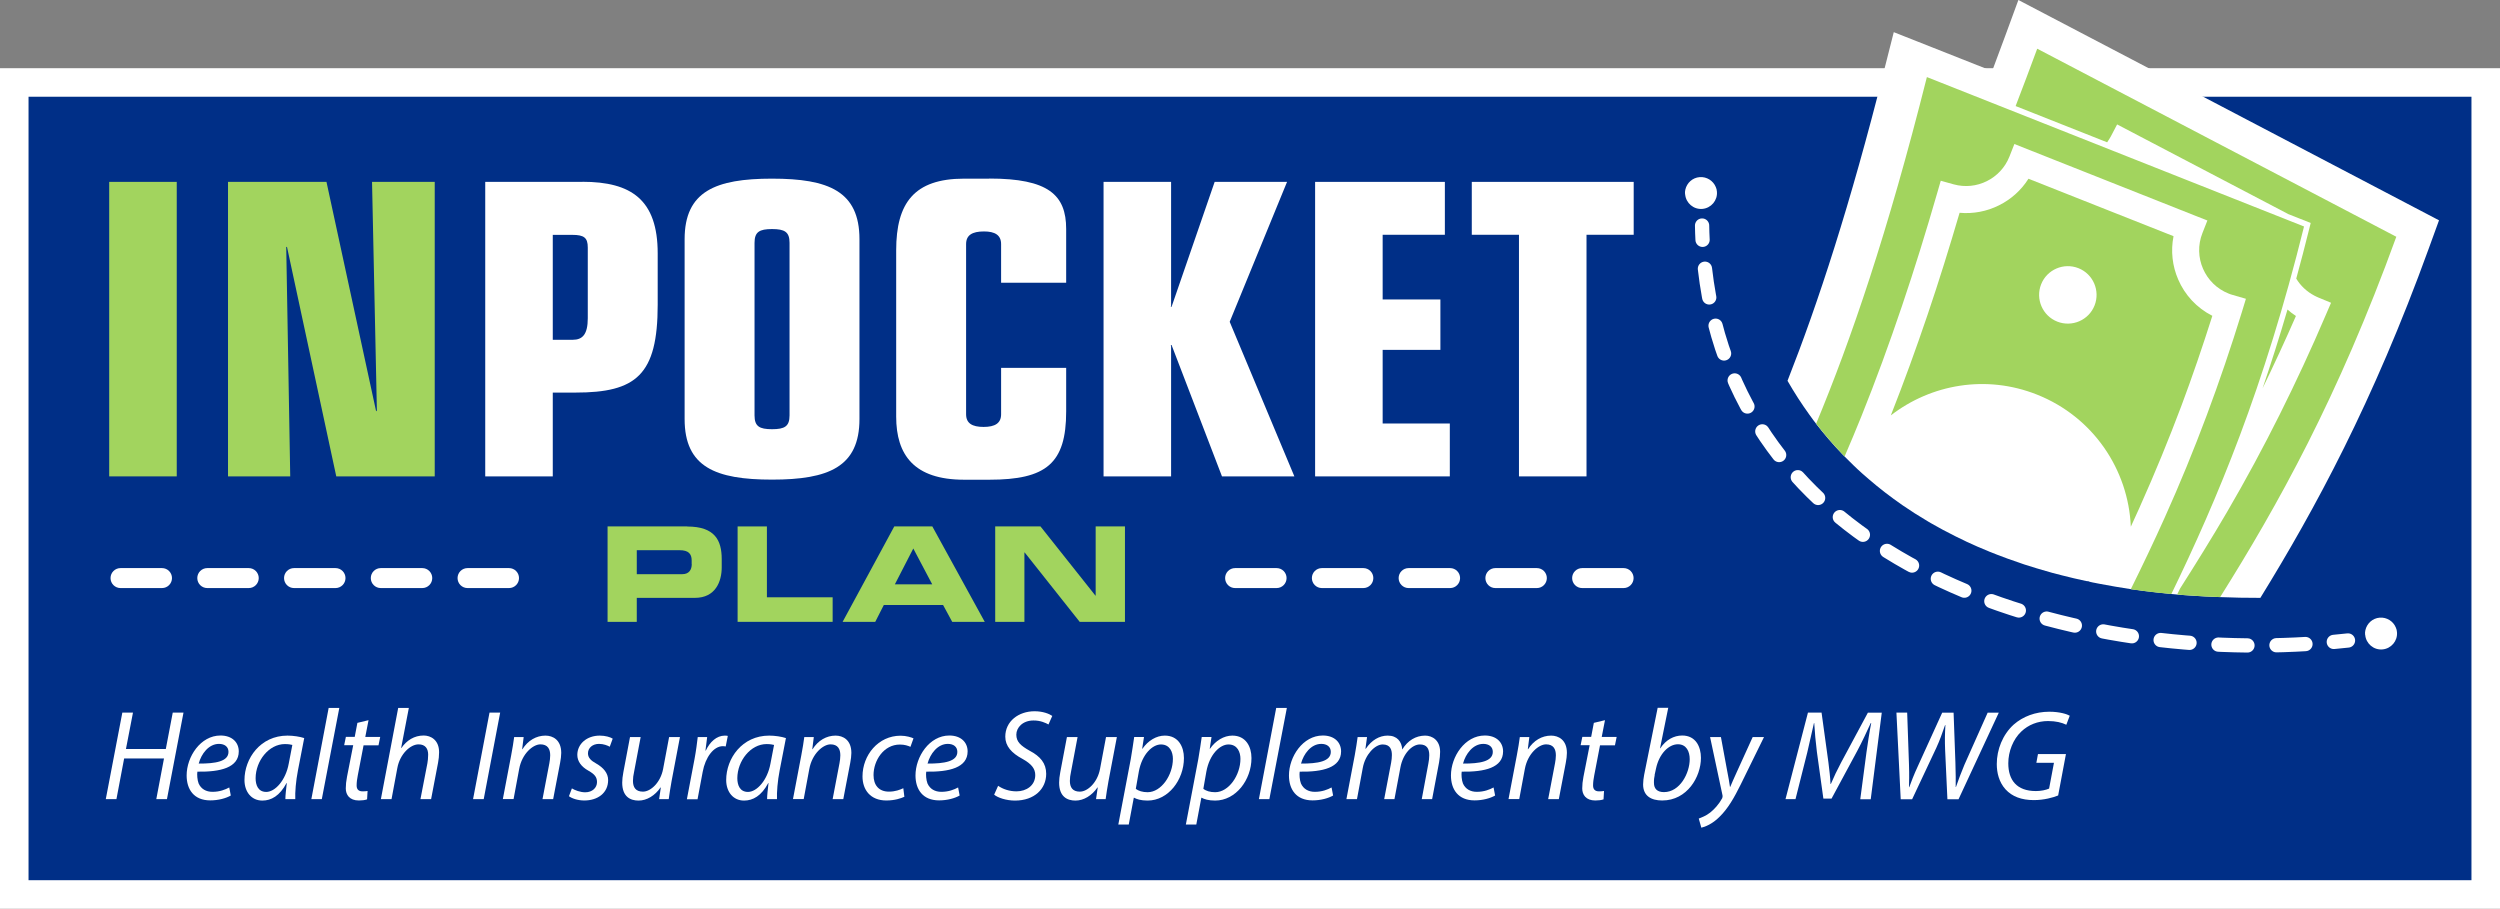 <?xml version="1.0" encoding="UTF-8"?>
<svg id="Layer_1" data-name="Layer 1" xmlns="http://www.w3.org/2000/svg" viewBox="0 0 262.81 95.53">
  <rect x="0" y="0" width="262.81" height="95.53" fill="#808080" stroke="none"/>
  <defs>
    <style>
      .cls-1, .cls-2 {
        fill: none;
        stroke: #fff;
        stroke-linecap: round;
        stroke-miterlimit: 10;
        stroke-width: 1.5px;
      }

      .cls-3 {
        fill: #002f87;
      }

      .cls-4 {
        fill: #fff;
      }

      .cls-5 {
        fill: #a2d45e;
      }

      .cls-2 {
        stroke-dasharray: 0 0 3.05 3.05;
      }
    </style>
  </defs>
  <g>
    <rect class="cls-3" x="1.5" y="8.67" width="259.81" height="85.36"/>
    <path class="cls-4" d="M259.81,10.17V92.53H3V10.17H259.81m3-3H0V95.53H262.81V7.17h0Z"/>
  </g>
  <path class="cls-3" d="M60.16,24.68h-2.05v11.03h2.1c1.03,0,1.58-.56,1.58-2.27v-7.44c0-1.03-.38-1.33-1.63-1.33Z"/>
  <g>
    <rect class="cls-5" x="11.48" y="19.12" width="7.1" height="30.96"/>
    <polygon class="cls-5" points="39.11 19.12 39.62 43.15 39.54 43.24 34.32 19.12 23.97 19.12 23.97 50.08 30.51 50.08 30.09 25.96 30.17 25.96 35.35 50.08 45.7 50.08 45.7 19.12 39.11 19.12"/>
  </g>
  <g>
    <path class="cls-4" d="M61.23,19.12h-10.22v30.96h7.1v-8.81h2.39c6.37,0,8.64-1.84,8.64-9.24v-5.39c0-5.65-2.78-7.53-7.91-7.53Zm.56,14.33c0,1.71-.56,2.27-1.58,2.27h-2.1v-11.03h2.05c1.24,0,1.63,.3,1.63,1.33v7.44Z"/>
    <path class="cls-4" d="M81.16,18.78c-5.94,0-9.19,1.33-9.19,6.37v18.9c0,5.05,3.25,6.37,9.19,6.37s9.19-1.33,9.19-6.37V25.15c0-5.05-3.25-6.37-9.19-6.37Zm1.84,24.89c0,1.15-.51,1.45-1.84,1.45s-1.84-.3-1.84-1.45V25.53c0-1.15,.51-1.45,1.84-1.45s1.84,.3,1.84,1.45v18.13Z"/>
    <path class="cls-4" d="M104,18.78h-2.65c-5.26,0-7.14,2.57-7.14,7.53v17.49c0,4.02,1.88,6.63,7.14,6.63h2.65c5.99,0,8.08-1.71,8.08-7.18v-4.58h-6.84v4.88c0,.94-.64,1.33-1.84,1.33s-1.84-.38-1.84-1.33V25.66c0-.94,.64-1.33,1.88-1.33,1.15,0,1.8,.38,1.8,1.33v4.06h6.84v-5.65c0-3.59-1.88-5.3-8.08-5.3Z"/>
    <polygon class="cls-4" points="135.3 19.12 127.69 19.12 123.16 32.25 123.07 32.25 123.11 32.16 123.11 19.12 116.01 19.12 116.01 50.08 123.11 50.08 123.11 36.35 123.07 36.27 123.16 36.27 128.46 50.08 136.07 50.08 129.27 33.83 135.3 19.12"/>
    <polygon class="cls-4" points="145.35 36.78 151.42 36.78 151.42 31.48 145.35 31.48 145.35 24.68 151.89 24.68 151.89 19.12 138.25 19.12 138.25 50.08 152.41 50.08 152.41 44.52 145.35 44.52 145.35 36.78"/>
    <polygon class="cls-4" points="154.72 19.12 154.72 24.68 159.68 24.68 159.68 50.08 166.78 50.08 166.78 24.68 171.74 24.68 171.74 19.12 154.72 19.12"/>
  </g>
  <g>
    <path class="cls-5" d="M72.25,55.34h-8.38v10.03h3.07v-2.52h6.11c2.17,0,2.82-1.72,2.82-3.21v-.86c0-1.97-.71-3.43-3.63-3.43Zm.47,3.95c0,.6-.28,1.07-1,1.07h-4.78v-2.52h4.51c.93,0,1.26,.39,1.26,1.07v.39Z"/>
    <polygon class="cls-5" points="80.62 55.34 77.54 55.34 77.54 65.37 87.53 65.37 87.53 62.79 80.62 62.79 80.62 55.34"/>
    <path class="cls-5" d="M94.01,55.34l-5.43,10.03h3.43l.9-1.77h6.23l.96,1.77h3.42l-5.51-10.03h-4Zm.06,6.09l1.94-3.77,1.99,3.77h-3.93Z"/>
    <polygon class="cls-5" points="115.18 55.34 115.18 62.62 115.16 62.62 109.38 55.34 104.62 55.34 104.62 65.37 107.69 65.37 107.69 58.08 107.72 58.08 113.5 65.37 118.26 65.37 118.26 55.34 115.18 55.34"/>
  </g>
  <path class="cls-4" d="M177.15,20.43c.08,.92,.89,1.61,1.81,1.53,.92-.08,1.61-.89,1.53-1.81-.01-.17-.05-.34-.12-.49-.27-.66-.95-1.1-1.7-1.04s-1.34,.61-1.5,1.31c-.04,.16-.05,.33-.03,.5Z"/>
  <path class="cls-4" d="M248.64,66.74c.08,.92,.89,1.61,1.81,1.53,.92-.08,1.61-.89,1.53-1.81-.01-.17-.05-.34-.12-.49-.27-.66-.95-1.1-1.7-1.04s-1.34,.61-1.5,1.31c-.04,.16-.05,.33-.03,.5Z"/>
  <g>
    <path class="cls-1" d="M178.93,23.71c0,.5,.03,1,.05,1.5"/>
    <path class="cls-2" d="M179.23,28.25c3.59,31.44,38.12,41.36,64.59,39.36"/>
    <path class="cls-1" d="M245.34,67.48c.5-.05,1-.1,1.49-.15"/>
  </g>
  <g>
    <path class="cls-4" d="M17.03,59.72h-4.36c-.58,0-1.05,.47-1.05,1.05s.47,1.05,1.05,1.05h4.36c.58,0,1.05-.47,1.05-1.05s-.47-1.05-1.05-1.05Z"/>
    <path class="cls-4" d="M53.51,59.72h-4.36c-.58,0-1.05,.47-1.05,1.05s.47,1.05,1.05,1.05h4.36c.58,0,1.05-.47,1.05-1.05s-.47-1.05-1.05-1.05Z"/>
    <path class="cls-4" d="M26.15,59.72h-4.36c-.58,0-1.05,.47-1.05,1.05s.47,1.05,1.05,1.05h4.36c.58,0,1.05-.47,1.05-1.05s-.47-1.05-1.05-1.05Z"/>
    <path class="cls-4" d="M35.27,59.72h-4.36c-.58,0-1.05,.47-1.05,1.05s.47,1.05,1.05,1.05h4.36c.58,0,1.05-.47,1.05-1.05s-.47-1.05-1.05-1.05Z"/>
    <path class="cls-4" d="M44.39,59.72h-4.36c-.58,0-1.05,.47-1.05,1.05s.47,1.05,1.05,1.05h4.36c.58,0,1.05-.47,1.05-1.05s-.47-1.05-1.05-1.05Z"/>
    <path class="cls-4" d="M134.2,59.72h-4.36c-.58,0-1.05,.47-1.05,1.05s.47,1.05,1.05,1.05h4.36c.58,0,1.05-.47,1.05-1.05s-.47-1.05-1.05-1.05Z"/>
    <path class="cls-4" d="M170.68,59.72h-4.36c-.58,0-1.05,.47-1.05,1.05s.47,1.05,1.05,1.05h4.36c.58,0,1.05-.47,1.05-1.05s-.47-1.05-1.05-1.05Z"/>
    <path class="cls-4" d="M143.32,59.72h-4.36c-.58,0-1.05,.47-1.05,1.05s.47,1.05,1.05,1.05h4.36c.58,0,1.05-.47,1.05-1.05s-.47-1.05-1.05-1.05Z"/>
    <path class="cls-4" d="M152.44,59.72h-4.36c-.58,0-1.05,.47-1.05,1.05s.47,1.05,1.05,1.05h4.36c.58,0,1.05-.47,1.05-1.05s-.47-1.05-1.05-1.05Z"/>
    <path class="cls-4" d="M161.56,59.72h-4.36c-.58,0-1.05,.47-1.05,1.05s.47,1.05,1.05,1.05h4.36c.58,0,1.05-.47,1.05-1.05s-.47-1.05-1.05-1.05Z"/>
  </g>
  <g>
    <path class="cls-4" d="M13.98,74.91l-.74,3.83h4.19l.73-3.83h1.13l-1.74,9.1h-1.12l.81-4.28h-4.19l-.81,4.28h-1.12l1.74-9.1h1.12Z"/>
    <path class="cls-4" d="M24.26,83.63c-.49,.28-1.28,.51-2.16,.51-1.73,0-2.48-1.17-2.48-2.62,0-1.97,1.46-4.2,3.56-4.2,1.24,0,1.92,.74,1.92,1.67,0,1.71-1.93,2.17-4.35,2.13-.05,.28-.01,.89,.13,1.24,.26,.58,.78,.88,1.46,.88,.77,0,1.35-.24,1.76-.46l.16,.84Zm-1.24-5.43c-1.07,0-1.86,1.04-2.13,2.07,1.76,.01,3.13-.22,3.13-1.23,0-.54-.41-.84-1-.84Z"/>
    <path class="cls-4" d="M30,84.01c0-.39,.07-1.01,.15-1.69h-.03c-.72,1.35-1.61,1.84-2.54,1.84-1.15,0-1.88-.92-1.88-2.16,0-2.27,1.67-4.67,4.52-4.67,.62,0,1.31,.11,1.76,.26l-.66,3.4c-.22,1.13-.31,2.29-.28,3.02h-1.04Zm.73-5.7c-.16-.04-.4-.09-.78-.09-1.69,0-3.07,1.77-3.08,3.58,0,.73,.26,1.45,1.12,1.45,.93,0,2.04-1.22,2.36-2.96l.38-1.97Z"/>
    <path class="cls-4" d="M32.73,84.01l1.82-9.59h1.12l-1.84,9.59h-1.11Z"/>
    <path class="cls-4" d="M38.74,75.72l-.34,1.75h1.57l-.18,.88h-1.57l-.61,3.17c-.07,.36-.12,.7-.12,1.05,0,.39,.19,.62,.62,.62,.19,0,.38-.01,.53-.04l-.05,.88c-.2,.08-.54,.12-.86,.12-1,0-1.38-.61-1.38-1.27,0-.38,.04-.76,.13-1.23l.65-3.31h-.95l.18-.88h.93l.28-1.47,1.16-.28Z"/>
    <path class="cls-4" d="M40.04,84.01l1.82-9.59h1.12l-.81,4.21h.03c.55-.8,1.35-1.31,2.34-1.31,.74,0,1.62,.46,1.62,1.76,0,.35-.04,.77-.11,1.11l-.73,3.82h-1.12l.73-3.77c.04-.24,.08-.54,.08-.91,0-.61-.28-1.08-1.01-1.08-.86,0-1.96,1.01-2.23,2.49l-.61,3.27h-1.12Z"/>
    <path class="cls-4" d="M52.58,74.91l-1.73,9.1h-1.12l1.73-9.1h1.12Z"/>
    <path class="cls-4" d="M52.86,84.01l.88-4.63c.15-.73,.23-1.36,.31-1.9h1l-.16,1.28h.03c.58-.92,1.46-1.43,2.42-1.43,.78,0,1.66,.45,1.66,1.82,0,.28-.05,.7-.12,1.05l-.73,3.81h-1.12l.72-3.77c.05-.26,.09-.57,.09-.84,0-.66-.26-1.15-1.03-1.15s-1.93,.96-2.23,2.58l-.59,3.17h-1.12Z"/>
    <path class="cls-4" d="M60.12,82.88c.31,.19,.88,.41,1.4,.41,.76,0,1.24-.49,1.24-1.07,0-.51-.23-.82-.9-1.2-.76-.42-1.17-1-1.17-1.66,0-1.15,.99-2.03,2.36-2.03,.59,0,1.12,.16,1.36,.32l-.31,.85c-.23-.13-.65-.3-1.13-.3-.67,0-1.16,.42-1.16,.99,0,.47,.31,.77,.89,1.09,.73,.42,1.23,.99,1.23,1.72,0,1.38-1.12,2.15-2.5,2.15-.7,0-1.32-.22-1.62-.45l.31-.82Z"/>
    <path class="cls-4" d="M71.48,77.48l-.88,4.63c-.13,.73-.23,1.36-.3,1.9h-1.01l.18-1.23h-.03c-.58,.85-1.44,1.38-2.31,1.38s-1.72-.41-1.72-1.89c0-.31,.04-.66,.12-1.09l.7-3.7h1.12l-.69,3.65c-.08,.36-.12,.67-.12,.96,0,.67,.28,1.13,1.05,1.13,.81,0,1.85-.95,2.12-2.39l.63-3.35h1.12Z"/>
    <path class="cls-4" d="M72.21,84.01l.8-4.21c.16-.85,.27-1.72,.34-2.32h.99c-.05,.46-.11,.92-.18,1.42h.04c.42-.89,1.12-1.57,2-1.57,.09,0,.23,.01,.31,.03l-.22,1.11c-.07-.01-.18-.03-.3-.03-.97,0-1.84,1.17-2.12,2.7l-.54,2.88h-1.12Z"/>
    <path class="cls-4" d="M80.64,84.01c0-.39,.07-1.01,.15-1.69h-.03c-.72,1.35-1.61,1.84-2.54,1.84-1.15,0-1.88-.92-1.88-2.16,0-2.27,1.67-4.67,4.52-4.67,.62,0,1.31,.11,1.76,.26l-.66,3.4c-.22,1.13-.31,2.29-.28,3.02h-1.04Zm.73-5.7c-.16-.04-.4-.09-.78-.09-1.69,0-3.07,1.77-3.08,3.58,0,.73,.26,1.45,1.12,1.45,.93,0,2.04-1.22,2.36-2.96l.38-1.97Z"/>
    <path class="cls-4" d="M83.36,84.01l.88-4.63c.15-.73,.23-1.36,.31-1.9h1l-.16,1.28h.03c.58-.92,1.46-1.43,2.42-1.43,.78,0,1.66,.45,1.66,1.82,0,.28-.05,.7-.12,1.05l-.73,3.81h-1.12l.72-3.77c.05-.26,.09-.57,.09-.84,0-.66-.26-1.15-1.03-1.15s-1.93,.96-2.23,2.58l-.59,3.17h-1.12Z"/>
    <path class="cls-4" d="M95.07,83.76c-.34,.16-1.01,.39-1.89,.39-1.69,0-2.51-1.13-2.51-2.53,0-2.23,1.65-4.28,4-4.28,.61,0,1.16,.18,1.36,.28l-.32,.89c-.26-.12-.62-.24-1.11-.24-1.7,0-2.77,1.67-2.77,3.21,0,1.05,.55,1.74,1.62,1.74,.66,0,1.17-.2,1.51-.36l.11,.89Z"/>
    <path class="cls-4" d="M100.88,83.63c-.49,.28-1.28,.51-2.16,.51-1.73,0-2.48-1.17-2.48-2.62,0-1.97,1.46-4.2,3.56-4.2,1.24,0,1.92,.74,1.92,1.67,0,1.71-1.93,2.17-4.35,2.13-.05,.28-.01,.89,.13,1.24,.26,.58,.78,.88,1.46,.88,.77,0,1.35-.24,1.76-.46l.16,.84Zm-1.24-5.43c-1.07,0-1.86,1.04-2.13,2.07,1.76,.01,3.13-.22,3.13-1.23,0-.54-.41-.84-1-.84Z"/>
    <path class="cls-4" d="M104.93,82.61c.49,.34,1.17,.58,1.93,.58,1.03,0,1.97-.61,1.97-1.71,0-.67-.39-1.17-1.34-1.7-1.16-.62-1.81-1.35-1.81-2.34,0-1.62,1.4-2.67,3.08-2.67,.88,0,1.54,.27,1.86,.49l-.4,.9c-.28-.16-.85-.43-1.58-.42-1.12,0-1.8,.74-1.8,1.49s.46,1.16,1.4,1.69c1.12,.59,1.74,1.31,1.74,2.43,0,1.58-1.24,2.81-3.28,2.81-.92,0-1.81-.3-2.19-.62l.41-.92Z"/>
    <path class="cls-4" d="M117.41,77.48l-.88,4.63c-.13,.73-.23,1.36-.3,1.9h-1.01l.18-1.23h-.03c-.58,.85-1.44,1.38-2.31,1.38s-1.72-.41-1.72-1.89c0-.31,.04-.66,.12-1.09l.7-3.7h1.12l-.69,3.65c-.08,.36-.12,.67-.12,.96,0,.67,.28,1.13,1.05,1.13,.81,0,1.85-.95,2.12-2.39l.63-3.35h1.12Z"/>
    <path class="cls-4" d="M117.56,86.69l1.31-6.89c.13-.78,.27-1.66,.36-2.32h1.03l-.19,1.23h.03c.59-.85,1.46-1.38,2.35-1.38,1.42,0,2.01,1.16,2.01,2.36,0,2.3-1.65,4.47-3.82,4.47-.7,0-1.16-.15-1.42-.3h-.03l-.53,2.82h-1.11Zm1.84-3.77c.28,.23,.72,.36,1.24,.36,1.44,0,2.66-1.8,2.66-3.51,0-.69-.31-1.51-1.26-1.51-.88,0-1.98,1.01-2.32,2.84l-.32,1.82Z"/>
    <path class="cls-4" d="M124.66,86.69l1.31-6.89c.13-.78,.27-1.66,.36-2.32h1.03l-.19,1.23h.03c.59-.85,1.46-1.38,2.35-1.38,1.42,0,2.01,1.16,2.01,2.36,0,2.3-1.65,4.47-3.82,4.47-.7,0-1.16-.15-1.42-.3h-.03l-.53,2.82h-1.11Zm1.84-3.77c.28,.23,.72,.36,1.24,.36,1.44,0,2.66-1.8,2.66-3.51,0-.69-.31-1.51-1.26-1.51-.88,0-1.98,1.01-2.32,2.84l-.32,1.82Z"/>
    <path class="cls-4" d="M132.34,84.01l1.82-9.59h1.12l-1.84,9.59h-1.11Z"/>
    <path class="cls-4" d="M140.14,83.63c-.49,.28-1.28,.51-2.16,.51-1.73,0-2.48-1.17-2.48-2.62,0-1.97,1.46-4.2,3.56-4.2,1.24,0,1.92,.74,1.92,1.67,0,1.71-1.93,2.17-4.35,2.13-.05,.28-.01,.89,.13,1.24,.26,.58,.78,.88,1.46,.88,.77,0,1.35-.24,1.76-.46l.16,.84Zm-1.24-5.43c-1.07,0-1.86,1.04-2.13,2.07,1.76,.01,3.13-.22,3.13-1.23,0-.54-.41-.84-1-.84Z"/>
    <path class="cls-4" d="M141.54,84.01l.88-4.63c.13-.73,.23-1.36,.3-1.9h.99l-.17,1.23h.04c.61-.91,1.43-1.38,2.3-1.38,1,0,1.47,.63,1.53,1.46,.58-.95,1.42-1.45,2.4-1.46,.76,0,1.58,.49,1.58,1.71,0,.31-.04,.74-.11,1.11l-.73,3.86h-1.09l.7-3.77c.05-.24,.09-.58,.09-.85,0-.69-.26-1.13-.99-1.13-.81,0-1.77,.95-2.04,2.4l-.63,3.35h-1.08l.73-3.83c.05-.28,.08-.54,.08-.8,0-.55-.15-1.12-.97-1.12s-1.84,1.08-2.09,2.47l-.61,3.28h-1.09Z"/>
    <path class="cls-4" d="M157.17,83.63c-.49,.28-1.28,.51-2.16,.51-1.73,0-2.48-1.17-2.48-2.62,0-1.97,1.46-4.2,3.56-4.2,1.24,0,1.92,.74,1.92,1.67,0,1.71-1.93,2.17-4.35,2.13-.05,.28-.01,.89,.13,1.24,.26,.58,.78,.88,1.46,.88,.77,0,1.35-.24,1.76-.46l.16,.84Zm-1.24-5.43c-1.07,0-1.86,1.04-2.13,2.07,1.76,.01,3.13-.22,3.13-1.23,0-.54-.41-.84-1-.84Z"/>
    <path class="cls-4" d="M158.58,84.01l.88-4.63c.15-.73,.23-1.36,.31-1.9h1l-.16,1.28h.03c.58-.92,1.46-1.43,2.42-1.43,.78,0,1.66,.45,1.66,1.82,0,.28-.05,.7-.12,1.05l-.73,3.81h-1.12l.72-3.77c.05-.26,.09-.57,.09-.84,0-.66-.26-1.15-1.03-1.15s-1.93,.96-2.23,2.58l-.59,3.17h-1.12Z"/>
    <path class="cls-4" d="M168.72,75.72l-.34,1.75h1.57l-.18,.88h-1.57l-.61,3.17c-.07,.36-.12,.7-.12,1.05,0,.39,.19,.62,.62,.62,.19,0,.38-.01,.53-.04l-.05,.88c-.2,.08-.54,.12-.86,.12-1,0-1.38-.61-1.38-1.27,0-.38,.04-.76,.13-1.23l.65-3.31h-.95l.18-.88h.93l.28-1.47,1.16-.28Z"/>
    <path class="cls-4" d="M175.37,74.42l-.86,4.24h.03c.58-.88,1.42-1.34,2.3-1.34,1.43,0,1.97,1.19,1.97,2.35,0,2-1.45,4.48-4.07,4.48-1.15,0-2.01-.47-2.01-1.69,0-.31,.05-.7,.11-1.01l1.42-7.04h1.12Zm-1.42,7.06c-.05,.22-.09,.49-.08,.82,0,.62,.35,.97,1.05,.97,1.69,0,2.71-2.01,2.71-3.46,0-.81-.35-1.57-1.24-1.57-.97,0-1.97,1-2.3,2.54l-.15,.69Z"/>
    <path class="cls-4" d="M180.91,77.48l.65,3.52c.15,.74,.23,1.23,.3,1.72h.03c.18-.42,.37-.88,.7-1.59l1.66-3.65h1.19l-2.44,4.97c-.7,1.42-1.36,2.57-2.25,3.43-.73,.74-1.53,1.05-1.9,1.13l-.27-.96c.28-.11,.76-.28,1.2-.63,.43-.34,.91-.86,1.26-1.5,.05-.11,.05-.19,.04-.3l-1.31-6.14h1.16Z"/>
    <path class="cls-4" d="M195.56,84.01l.65-4.92c.12-.86,.32-2.2,.5-3.08h-.05c-.42,.92-.92,2-1.42,2.93l-2.7,5.01h-.86l-.68-4.9c-.13-1.05-.23-2.11-.28-3.04h-.03c-.2,.84-.49,2.21-.7,3.08l-1.24,4.92h-1.05l2.36-9.1h1.43l.72,5.23c.09,.77,.2,1.59,.22,2.27h.04c.28-.67,.67-1.49,1.07-2.24l2.82-5.25h1.46l-1.16,9.1h-1.08Z"/>
    <path class="cls-4" d="M199.81,84.01l-.45-9.1h1.13l.19,5.46c.04,1.17,.01,1.8,0,2.38h.03c.22-.59,.43-1.19,.95-2.31l2.51-5.52h1.2l.19,5.24c.04,1.17,.04,1.97,.03,2.57h.03c.27-.78,.54-1.51,.89-2.34l2.44-5.47h1.17l-4.23,9.1h-1.17l-.24-5.17c-.04-1.07-.03-1.58,.03-2.62h-.04c-.3,.86-.54,1.57-.92,2.39l-2.54,5.4h-1.2Z"/>
    <path class="cls-4" d="M216.37,83.62c-.53,.22-1.5,.49-2.57,.49-1.28,0-2.28-.37-2.97-1.13s-.92-1.75-.92-2.66c0-1.51,.61-3.09,1.78-4.15,.97-.85,2.28-1.35,3.74-1.35,1.12,0,1.88,.26,2.15,.42l-.36,.95c-.47-.23-1.09-.39-1.92-.39-1.08,0-2.07,.39-2.82,1.11-.85,.8-1.36,2.09-1.36,3.33,0,1.76,.88,2.92,2.9,2.92,.54,0,1.05-.11,1.39-.26l.51-2.71h-1.85l.17-.92h2.94l-.82,4.36Z"/>
  </g>
  <path class="cls-4" d="M233.65,11.24L212.18,0l-1.42,3.87c-.45,1.23-.9,2.43-1.34,3.6l-10.34-4.09-.97,3.83-.04,.17c-3.58,14.21-6.94,24.47-10.16,32.65,.71,1.24,1.48,2.43,2.31,3.58,.14,.2,.29,.39,.43,.59,.09,.11,.18,.22,.26,.34,.85,1.1,1.77,2.17,2.73,3.17,.09,.09,.17,.18,.26,.27,.3,.31,.62,.62,.94,.93,.14,.14,.28,.27,.43,.41,.16,.15,.32,.29,.48,.44,.27,.24,.49,.43,.69,.6,.57,.49,1.15,.97,1.74,1.42,.6,.46,1.2,.9,1.79,1.31,.81,.56,1.7,1.13,2.65,1.69l.15,.09c.08,.05,.16,.09,.24,.14,.41,.23,.83,.47,1.26,.7,.44,.23,.89,.46,1.34,.69,.28,.14,.57,.28,.85,.41,.08,.04,.17,.09,.26,.13,.77,.36,1.55,.7,2.32,1.01l.04,.02c.3,.12,.61,.24,.89,.35,.72,.28,1.48,.56,2.27,.82l.14,.05c.07,.02,.13,.05,.2,.07,.08,.03,.16,.05,.23,.08,.86,.28,1.74,.54,2.62,.79h.01c.09,.03,.18,.05,.27,.08,.71,.19,1.43,.37,2.14,.54,.06,.02,.11,.03,.16,.04,.42,.1,.86,.2,1.3,.29l.26,.03,.11,.05c.12,.03,.24,.05,.36,.08,.09,.01,.18,.03,.27,.05l.09,.02c.14,.02,.28,.05,.42,.08,1.05,.2,2.11,.38,3.16,.54l.45,.06c.1,.02,.21,.03,.32,.04l.46,.07c.2,.02,.4,.05,.6,.07,.78,.1,1.59,.19,2.42,.27,.22,.02,.43,.04,.65,.06,.24,.02,.49,.04,.74,.06,.19,.01,.38,.03,.57,.04,1.06,.08,2.13,.13,3.21,.17,1.38,.06,2.79,.08,4.22,.08,5.75-9.33,11.84-20.55,17.7-36.72l1.08-2.97-22.75-11.92Z"/>
  <g>
    <path class="cls-5" d="M241.36,33.22c-.32-.21-.61-.43-.89-.68-.85,2.92-1.73,5.67-2.62,8.28,1.21-2.49,2.38-5.02,3.51-7.61Z"/>
    <path class="cls-5" d="M214.16,5.12c-.77,2.1-1.53,4.1-2.27,6.03l9.62,3.81c.14-.2,.27-.4,.39-.62l.66-1.26,18,9.43,2.35,.93-.13,.52c-.45,1.83-.92,3.61-1.39,5.33,.45,.74,1.09,1.36,1.91,1.79l.2,.1c.09,.04,.16,.07,.22,.1l1.33,.55-.57,1.32c-1.49,3.49-3.1,6.97-4.84,10.45-1.72,3.44-3.55,6.84-5.5,10.18-1.6,2.74-3.27,5.43-4.97,8.1-.1,.21-.2,.42-.3,.62,.24,.02,.49,.04,.73,.06,.19,.02,.39,.03,.58,.04,1.05,.08,2.12,.13,3.21,.17,6.02-9.59,12.37-20.93,18.52-37.88L214.16,5.12Z"/>
    <path class="cls-5" d="M224.97,53.23c1.57-3.5,3.01-7.02,4.34-10.55,1.16-3.1,2.24-6.26,3.26-9.48-1.66-.84-2.9-2.21-3.59-3.82-.61-1.4-.8-2.99-.49-4.55l-15.25-6.04c-.77,1.23-1.86,2.18-3.11,2.8-1.26,.63-2.69,.91-4.13,.78-1.06,3.61-2.17,7.19-3.37,10.73-1.2,3.54-2.48,7.07-3.86,10.57,4.23-3.28,10.03-4.31,15.36-2.19,5.93,2.35,9.62,7.91,9.87,13.89,.33-.71,.65-1.42,.97-2.13Zm-4.78-21.12c-.61,1.55-2.37,2.31-3.92,1.7-1.55-.61-2.31-2.37-1.7-3.92,.61-1.55,2.37-2.31,3.92-1.7,1.55,.61,2.31,2.37,1.7,3.92Z"/>
    <path class="cls-5" d="M202.56,8.11c-4.13,16.41-7.97,27.61-11.64,36.43,.85,1.1,1.77,2.17,2.73,3.18,.08,.09,.17,.18,.26,.27,.6-1.39,1.19-2.79,1.76-4.21,1.53-3.8,2.94-7.67,4.27-11.6,1.33-3.93,2.55-7.88,3.69-11.83l.39-1.35,1.36,.38c1.19,.33,2.43,.19,3.49-.34,1.04-.52,1.91-1.41,2.37-2.58l.52-1.32,18.97,7.52,1.32,.52-.52,1.32c-.5,1.26-.44,2.6,.06,3.75,.5,1.15,1.43,2.11,2.69,2.61l.21,.08c.09,.03,.17,.06,.23,.07l1.38,.4-.42,1.38c-1.12,3.63-2.35,7.26-3.71,10.9-1.35,3.61-2.81,7.17-4.4,10.71-1.14,2.54-2.34,5.05-3.57,7.54,.15,.02,.3,.04,.45,.07,.11,.02,.21,.03,.32,.04l.46,.06c.2,.03,.4,.05,.6,.08,.78,.1,1.59,.18,2.43,.26,4.83-9.95,9.76-21.69,13.95-38.64l-39.63-15.7Z"/>
  </g>
</svg>